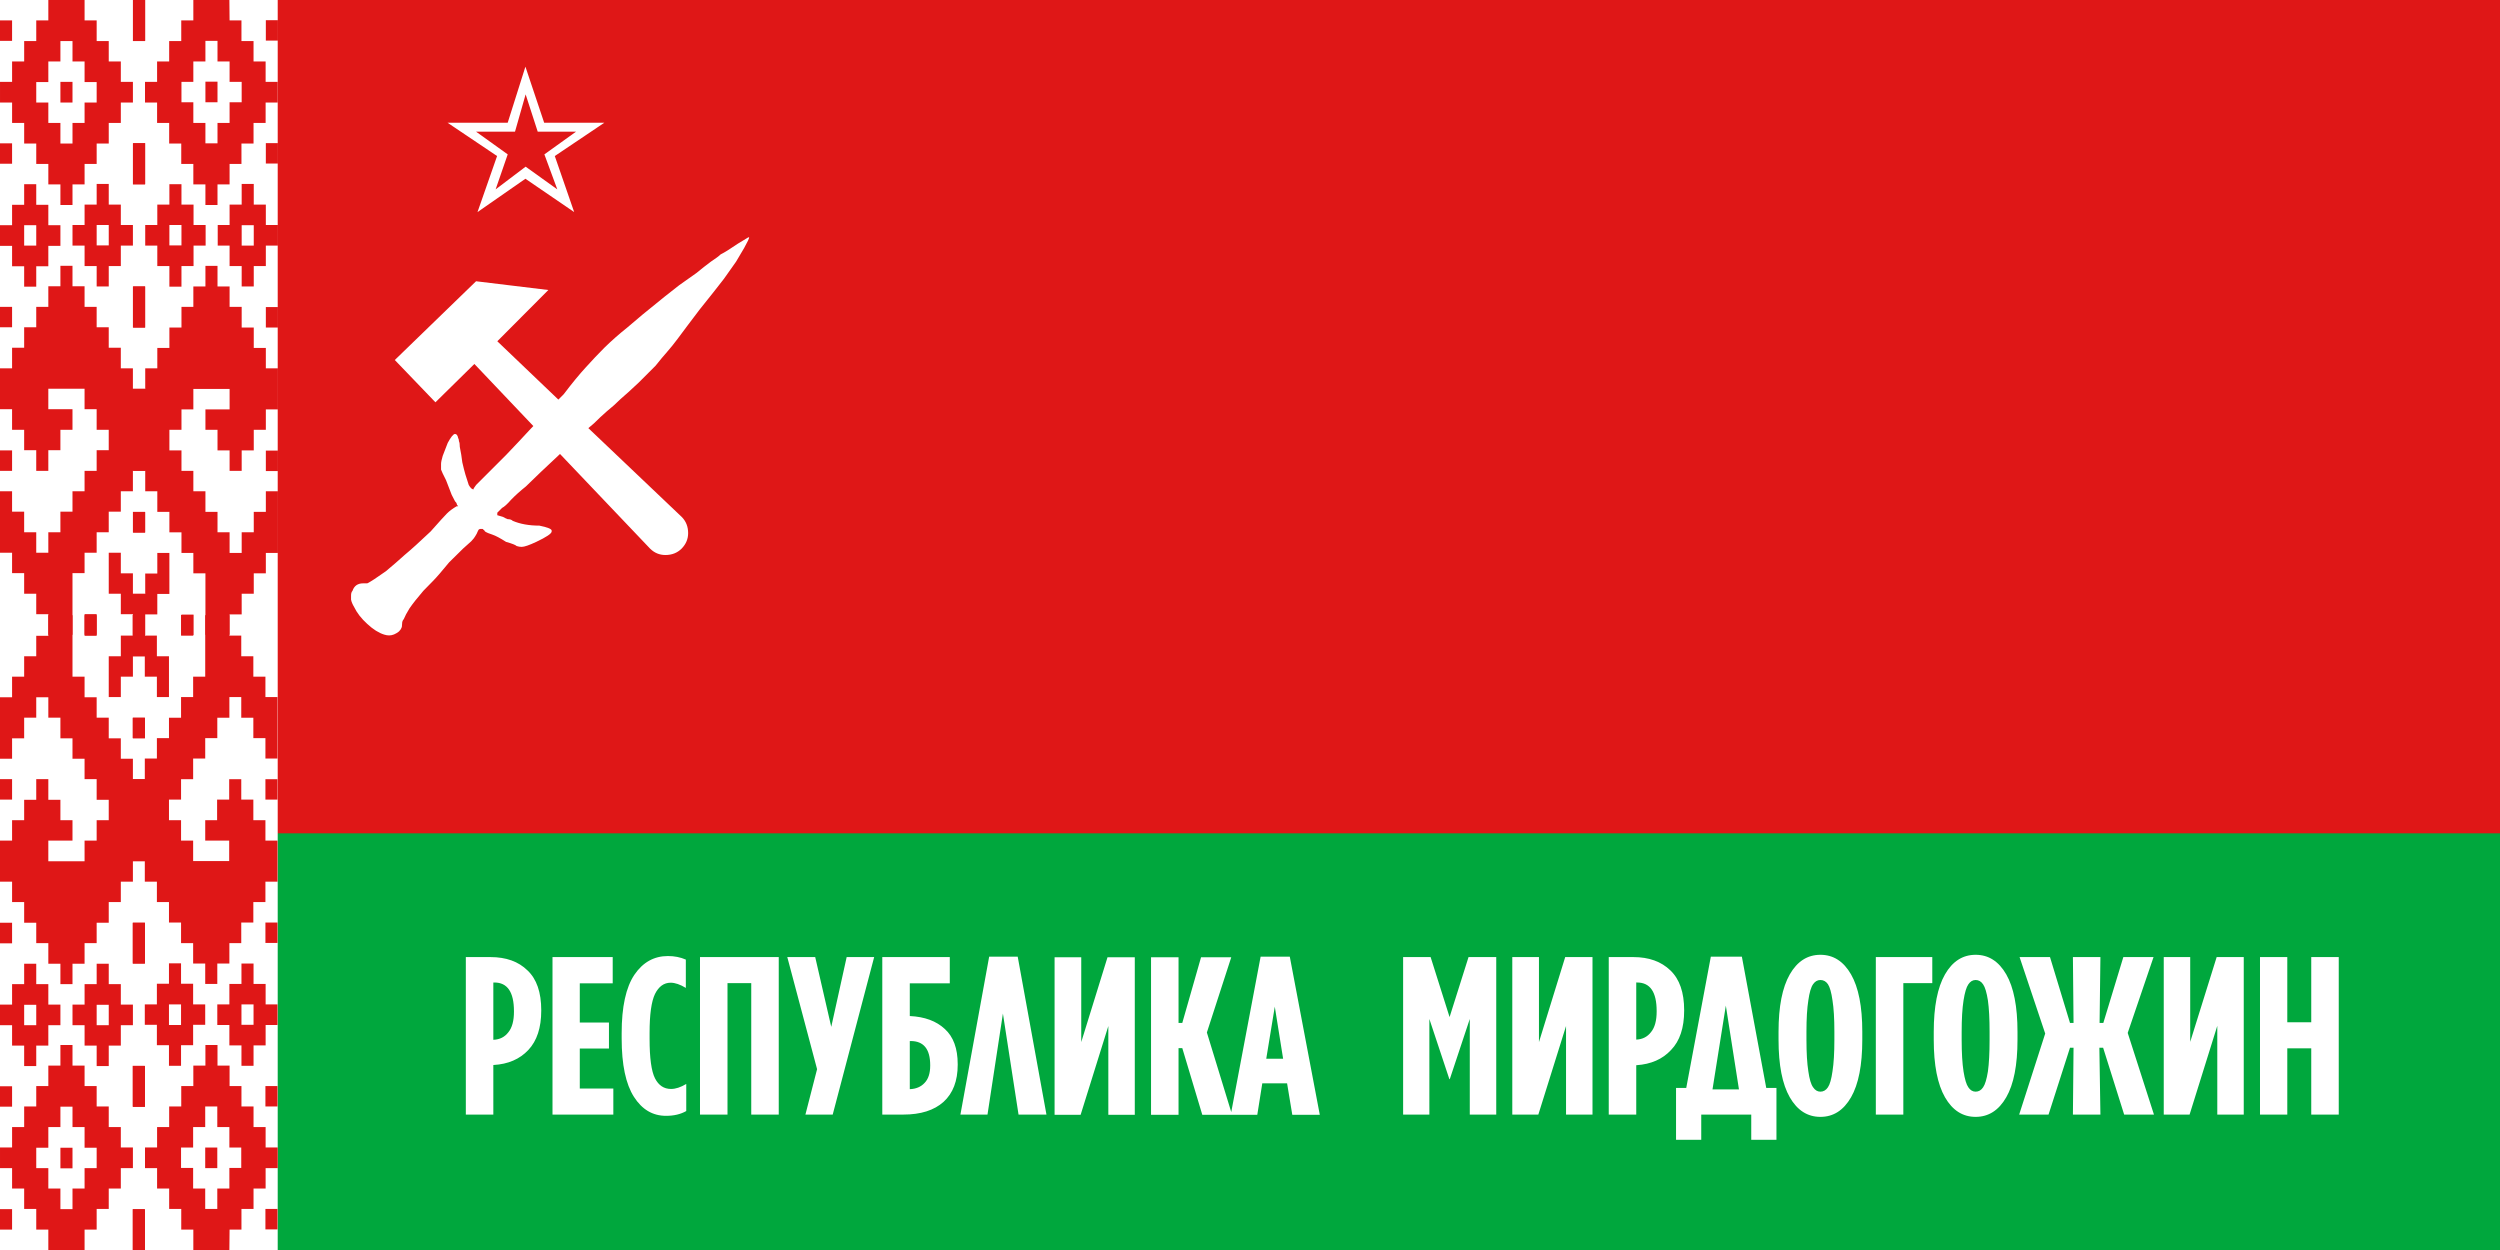 <svg version="3.10" xmlns="http://www.w3.org/2000/svg" width="1200" height="600">
<title>РЕСПУБЛИКА МИРДОГОЖИН</title>
<rect width="1200" height="600" style="fill:rgb(223,23,23)"/>
<path id="Слой" style="fill:rgb(0,167,61)" d="m0 400h1200v200h-1200z"/>
<g id="Text" style="fill:white" >
<path id="РЕСПУБЛИКА МИРДОГОЖИН" d="m236.8 535h-13.2v-75.6h11.8q11.3 0 17.8 6.4 6.6 6.2 6.6 19.1v0.2q0 12.3-6.2 18.9-6.2 6.6-16.7 7.2h-0.1zm0-63.4v27.5h0.1q4.5-0.2 7.1-3.6 2.7-3.3 2.7-9.9v-0.2q0-13.8-9.4-13.8zm57.6 63.4h-29.2v-75.6h28.9v12.6h-15.8v18.8h14v12.5h-14v19.2h16.1zm25.3 0.6q-9.6 0-15.4-9.1-5.9-9.2-5.9-28v-2.6q0-18.9 6.1-28 6.1-9 16.1-9 4.7 0 8.6 1.7v13.6q-4.1-2.5-7.3-2.5-4.8 0-7.5 5.4-2.6 5.4-2.6 18.7v2.8q0 13.9 2.6 19 2.6 5.1 7.7 5.1 3.3 0 7.3-2.4v13q-4 2.3-9.7 2.3zm29.5-0.6h-13.2v-75.6h37.8v75.6h-13.2v-63.1h-11.4zm70.4-75.6l-19.9 75.6h-13.1l5.6-21.8-14.3-53.8h13.4l7.7 33.5 7.4-33.5zm14 75.6h-10.1v-75.6h32.4v12.6h-19.2v15.7q10.7 0.5 16.8 6.2 6.2 5.6 6.2 16.9v0.3q0 11.6-6.8 17.8-6.8 6.1-19.3 6.1zm3.1-35.3v23.1h0.1q4.4-0.2 7-3 2.7-2.8 2.7-8.3v-0.2q0-11.6-9.4-11.6zm38.1-40.5h13.7l13.8 75.8h-13.4l-7.5-48.5-7.4 48.5h-13zm69.9 0.3v75.6h-12.7v-42.6l-13.3 42.6h-12.5v-75.6h12.8v40.7l12.6-40.7zm21 75.6h-13.2v-75.6h13.2v31.5h1.8l9-31.5h14.5l-11.7 36.1 11.7 38.2 14.1-74.6h14l14.4 75.9h-13.2l-2.5-15.1h-11.9l-2.4 15.1h-26.4l-9.6-32h-1.8zm46.2-51.9l-4.1 25h8.1zm74.2 51.8h-12.6v-75.6h13.2l9.1 28.8 9.1-28.8h13.3v75.6h-12.7v-45.9l-9.6 28.9h-0.2l-9.6-28.9zm78.3-75.6v75.6h-12.7v-42.5l-13.3 42.5h-12.5v-75.6h12.8v40.8l12.6-40.8zm21 75.6h-13.2v-75.6h11.8q11.2 0 17.8 6.4 6.6 6.3 6.6 19.1v0.2q0 12.4-6.3 18.9-6.1 6.6-16.6 7.3h-0.1zm0-63.4v27.4h0.1q4.4-0.2 7-3.6 2.7-3.3 2.7-9.9v-0.2q0-13.7-9.4-13.7zm19.1 75.5v-24.9h4.9l11.8-63h14.9l11.7 63h4.9v24.9h-12.1v-12.1h-24v12.1zm30.2-24.2l-6.3-40.2-6.4 40.2zm53.8 3.8q-5.4 9.4-14.7 9.4-9.3 0-14.7-9.4-5.4-9.4-5.4-27.6v-3.9q0-18.1 5.4-27.5 5.4-9.4 14.7-9.4 9.3 0 14.7 9.4 5.4 9.4 5.4 27.5v3.9q0 18.2-5.4 27.6zm-18.2-4.8q1.4 2.1 3.5 2.1 2.2 0 3.6-2.1 1.4-2 2.2-7.7 0.9-5.7 0.9-15.1v-3.9q0-9.4-0.9-15-0.8-5.7-2.2-7.8-1.4-2-3.6-2-2.1 0-3.5 2-1.5 2.1-2.3 7.8-0.9 5.6-0.9 15v3.9q0 9.4 0.9 15.1 0.8 5.7 2.3 7.7zm43.3 13.1h-13.2v-75.6h27.1v12.5h-13.9zm49.4-8.3q-5.4 9.4-14.7 9.4-9.3 0-14.7-9.4-5.4-9.4-5.4-27.6v-3.8q0-18.2 5.4-27.6 5.4-9.4 14.7-9.4 9.3 0 14.7 9.4 5.4 9.4 5.4 27.6v3.8q0 18.2-5.4 27.6zm-18.2-4.8q1.4 2.1 3.5 2.1 2.2 0 3.6-2.1 1.4-2 2.3-7.6 0.8-5.8 0.8-15.2v-3.8q0-9.4-0.8-15.1-0.9-5.7-2.3-7.7-1.4-2.1-3.6-2.1-2.1 0-3.5 2.1-1.4 2-2.3 7.7-0.9 5.7-0.9 15.1v3.8q0 9.4 0.9 15.2 0.9 5.6 2.3 7.6zm36.9-25.8l-12.3-36.7h14.6l9.6 31.6h1.7l-0.3-31.6h13.2l-0.4 31.6h1.8l9.6-31.6h14.5l-12.4 36.4 12.6 39.2h-14.3l-10.1-32.1h-1.8l0.5 32.1h-13.2l0.3-32.1h-1.7l-10.3 32.1h-14.1zm95.3-36.7v75.6h-12.7v-42.6l-13.3 42.6h-12.4v-75.6h12.7v40.7l12.7-40.7zm20.9 75.6h-13.1v-75.6h13.1v31.3h11.5v-31.3h13.2v75.6h-13.2v-31.8h-11.5z"/>
<path id="Сло1" d="m0 0h133.3v600h-133.3z"/>
<path id="Советский Союз" d="m290.1 58.9l-23.8 16 9.3 26.9-23.4-16-23 16 9.4-26.9-23.8-16h28.9l8.5-26.9 9 26.9zm-61.6 4.3l15.2 10.9-5.8 16.8 14.4-10.9 15.2 10.9-6.2-16.8 15.2-10.9h-18.4l-5.8-17.9-5.1 17.9zm23.8 170.4q-3.9 3.1-7 6.3-2.7 3.1-4.3 3.9-2 1.9-2.3 2.3 0 0.4 0 1.2 1.5 0.4 2.7 0.8 1.2 0.7 2.3 1.1 1.6 0 2.4 0.8 5.4 2.3 12.8 2.3 5.9 1.2 5.9 2.4v0.4q0 1.5-7.4 5-5.1 2.4-7 2.4-1.2 0-2.4-0.4-0.8-0.8-5.1-2-4.2-2.7-6.6-3.5-2.3-0.7-3.5-1.5-0.4-0.8-0.8-0.8 0-0.4-0.4-0.4h-1.1q-0.4 0-0.8 0.4 0 0-0.4 0.8-0.4 1.1-1.2 2.3-0.4 0.8-1.9 2.4-1.2 1.1-3.9 3.5-2.4 2.3-6.7 6.6-5.4 6.6-7.8 9l-4.6 4.7q-4.3 5-6.7 8.5-1.9 3.1-2.7 5.1-0.8 0.8-0.8 2.3 0 1.6-0.4 2 0 0.4-1.1 1.6-2.4 1.9-4.7 1.9-1.2 0-2.4-0.4-3.9-1.2-8.1-5.1-4.3-3.9-6.3-8.1-1.2-2-1.5-3.6 0-1.5 0-1.9 0-1.6 0.7-2.3 1.2-3.6 5.1-3.6h2q2.3-1.1 8.9-5.8 4.7-3.9 9-7.8 4.7-3.9 12.5-11.3 6.2-7 7.8-8.6 1.9-1.9 4.7-3.5h0.7q-0.7-0.8-0.7-1.2 0-0.4-0.8-1.2-0.8-1.5-1.6-3.1-0.8-1.9-2.7-7-2-3.9-2.4-5.1 0-1.1 0-2.7 0-1.2 0.8-3.9 1.2-3.1 2.4-6.2 2.3-4.3 3.5-4.3 1.1 0 1.5 1.9 0.4 0.8 0.4 1.6 0.4 0.8 0.4 2.7 0.8 3.9 1.2 7.4 0.8 3.5 1.5 5.9 0.8 2.7 1.6 5 1.2 2 2 2v0.4q0.3-0.8 1.5-2.4l14.4-14.4q6.7-7 11-11.7l2.1-2.2-28.3-29.8-18.7 18.4-19.5-20.3 39-37.8 34.7 4.2-24.5 24.6 29.3 28 2.6-2.6q5.9-7.8 10.6-12.9 4.6-5.1 8.9-9.4 5.1-5 11-9.7 5.8-5.1 17.9-14.8 3.1-2.4 7-5.5 4.3-3.1 8.2-5.8 3.9-3.2 7-5.5 3.5-2.3 4.7-3.5 1.6-0.8 3.5-2 2.4-1.5 4.7-3.1l5.1-3.1h0.4q0 0.8-2.4 5.1-2.3 3.9-3.9 6.6-1.9 2.7-5.8 8.2-3.9 5.1-11.7 14.8-3.2 4.3-5.9 7.8-2.3 3.1-4.7 6.3-2.3 3.1-5 6.2-2.4 2.7-5.5 6.6-2.7 2.7-8.2 8.2-5.4 5.1-8.6 7.8-3.1 3.1-6.6 5.9-3.1 2.7-6.2 5.8-1.2 1.1-2.7 2.3l44.8 42.6q3.1 3.1 3.1 7.8 0 4.2-3.1 7.4-3.1 3.1-7.8 3.1-4.3 0-7.4-3.1l-43.2-45.4q-10.1 9.4-16.5 15.7z"/>
</g>
<g id="a" style="fill:rgb(223,23,23)">
<path d="m23.2 0h17.4v9.8h5.8v9.9h5.8v9.8h5.8v9.8h5.8v9.9h-5.8v9.8h-5.8v9.9h-5.8v9.8h-5.8v9.8h-5.8v9.9h-5.8v-9.9h-5.8v-9.8h-5.8v-9.8h-5.8v-9.9h-5.8v-9.8h-5.8v-9.9h5.8v-9.8h5.8v-9.8h5.8v-9.9h5.8zm5.8 29.5h-5.8v9.9h-5.8v9.8h5.8v9.8h5.8v9.9h5.8v-9.9h5.8v-9.8h5.8v-9.8h-5.8v-9.9h-5.8v-9.8h-5.8zm0 9.8h5.8v9.9h-5.8zm-29-29.5h5.8v9.8h-5.8zm0 59h5.8v9.8h-5.8zm63.8-68.8h5.8v19.7h-5.8zm0 68.8h5.8v19.7h-5.8zm-52.2 19.6h5.8v9.9h5.8v9.8h5.8v9.9h-5.8v9.8h-5.8v9.8h-5.8v-9.8h-5.8v-9.8h-5.8v-9.9h5.8v-9.8h5.8zm0 29.5h5.8v-9.8h-5.8zm34.8-29.6h5.8v9.9h5.8v9.8h5.8v9.9h-5.8v9.8h-5.8v9.8h-5.8v-9.8h-5.8v-9.8h-5.8v-9.9h5.8v-9.8h5.8zm0 29.5h5.8v-9.8h-5.8zm-46.4 59h5.8v-9.9h5.8v-9.8h5.8v-9.8h5.8v-9.9h5.8v-9.8h5.8v9.8h5.8v9.9h5.8v9.8h5.8v9.8h5.8v9.9h5.8v9.8h5.8v39.4h-5.8v9.8h-5.8v9.8h-5.8v9.9h-5.8v9.8h-5.8v9.8h-5.8v29.6h-11.6v-9.9h-5.8v-9.8h-5.8v-9.9h-5.8v-9.8h-5.8v-29.5h5.8v9.8h5.8v9.9h5.8v9.8h5.8v-9.8h5.8v-9.9h5.8v-9.8h5.8v-9.8h5.8v-9.9h5.8v-9.8h-5.8v-9.9h-5.8v-9.8h-17.4v9.8h11.6v9.9h-5.8v9.8h-5.8v9.9h-5.8v-9.9h-5.8v-9.8h-5.8v-9.9h-5.8zm63.8-39.3h5.8v19.7h-5.8zm-63.8 9.8h5.8v9.8h-5.8zm0 68.9h5.8v9.8h-5.8zm63.8 29.5h5.8v9.9h-5.8zm-11.6 19.6h5.8v9.9h5.8v9.8h5.8v19.7h-5.8v-9.9h-5.8v-9.8h-5.8zm-11.6 29.5h5.8v9.9h-5.8z"/>
<path d="m110.2 9.8h5.7v9.9h5.8v9.8h5.8v9.8h5.8v9.9h-5.8v9.8h-5.8v9.9h-5.8v9.8h-5.7v9.8h-5.8v9.9h-5.8v-9.9h-5.8v-9.8h-5.8v-9.8h-5.8v-9.9h-5.8v-9.8h-5.8v-9.9h5.8v-9.8h5.8v-9.8h5.8v-9.9h5.8v-9.8h17.3zm-5.8 9.8h-5.8v9.9h-5.8v9.8h-5.7v9.8h5.7v9.9h5.8v9.8h5.8v-9.8h5.8v-9.9h5.8v-9.8h-5.8v-9.8h-5.8zm-5.8 19.6h5.8v9.9h-5.8zm29-29.5h5.8v9.8h-5.8zm0 59h5.8v9.8h-5.8zm-63.7-68.8h5.8v19.7h-5.8zm0 68.8h5.8v19.7h-5.8zm57.9 29.5h5.8v9.8h5.8v9.9h-5.8v9.8h-5.8v9.8h-5.8v-9.8h-5.8v-9.8h-5.7v-9.9h5.7v-9.8h5.8v-9.9h5.8zm-5.8 19.7h5.8v-9.8h-5.8zm-28.9-19.7h5.8v9.8h5.8v9.9h-5.8v9.8h-5.8v9.9h-5.8v-9.9h-5.8v-9.8h-5.8v-9.9h5.8v-9.8h5.8v-9.8h5.8zm-5.8 19.6h5.8v-9.8h-5.8zm52.1 78.7h-5.8v9.8h-5.8v9.9h-5.8v9.8h-5.8v-9.8h-5.8v-9.9h-5.8v-9.8h11.6v-9.8h-17.4v9.8h-5.7v9.8h-5.8v9.9h5.8v9.8h5.7v9.8h5.8v9.9h5.8v9.8h5.8v9.9h5.8v-9.9h5.8v-9.8h5.8v-9.9h5.8v29.6h-5.8v9.8h-5.8v9.8h-5.8v9.9h-5.8v9.8h-11.6v-29.5h-5.8v-9.8h-5.7v-9.9h-5.8v-9.8h-5.8v-9.9h-5.8v-9.8h-5.8v-39.3h5.8v-9.9h5.8v-9.8h5.8v-9.8h5.8v-9.9h5.7v-9.8h5.8v-9.9h5.8v9.9h5.8v9.8h5.8v9.9h5.8v9.8h5.8v9.8h5.8zm-63.7-39.3h-5.8v-19.7h5.8zm57.9-9.8h5.8v9.8h-5.8zm0 68.9h5.8v9.8h-5.8zm-57.9 39.3h-5.8v-9.8h5.8zm11.6 29.5h-5.8v9.8h-5.8v9.9h-5.8v-19.7h5.8v-9.8h5.8v-9.9h5.8zm5.8 9.9h5.8v9.9h-5.8z"/>
<path d="m23.2 590.2h-5.8v-9.9h-5.8v-9.8h-5.8v-9.8h-5.8v-9.9h5.8v-9.8h5.8v-9.9h5.8v-9.8h5.8v-9.8h5.8v-9.9h5.8v9.9h5.8v9.8h5.8v9.8h5.8v9.9h5.8v9.8h5.8v9.9h-5.8v9.8h-5.8v9.8h-5.8v9.9h-5.8v9.8h-17.4zm5.8-9.8h5.8v-9.9h5.8v-9.8h5.8v-9.8h-5.8v-9.9h-5.8v-9.8h-5.8v9.8h-5.8v9.9h-5.8v9.8h5.8v9.8h5.8zm0-29.5h5.8v9.9h-5.8zm-29 29.5h5.8v9.8h-5.8zm0-59h5.8v9.8h-5.8zm63.8 59.1h5.8v19.6h-5.8zm0-68.8h5.8v19.6h-5.8zm-52.2-9.8h-5.8v-9.8h-5.8v-9.9h5.8v-9.8h5.8v-9.8h5.8v9.8h5.8v9.8h5.8v9.9h-5.8v9.8h-5.8v9.8h-5.8zm0-9.8h5.8v-9.8h-5.8zm34.8 9.8h-5.8v-9.8h-5.8v-9.9h5.8v-9.8h5.8v-9.8h5.8v9.8h5.8v9.8h5.8v9.9h-5.8v9.8h-5.8v9.8h-5.8zm0-9.8h5.8v-9.8h-5.8zm-46.4-88.6h5.8v-9.8h5.8v-9.8h5.8v-9.9h5.8v9.9h5.8v9.8h5.8v9.8h-11.6v9.9h17.4v-9.9h5.8v-9.8h5.8v-9.8h-5.8v-9.9h-5.8v-9.8h-5.8v-9.8h-5.8v-9.9h-5.8v-9.8h-5.8v9.8h-5.8v9.9h-5.8v9.8h-5.8v-29.5h5.8v-9.9h5.8v-9.8h5.8v-9.8h5.8v-9.9h11.6v29.5h5.8v9.9h5.8v9.8h5.8v9.9h5.8v9.8h5.8v9.8h5.8v39.4h-5.8v9.8h-5.8v9.8h-5.8v9.9h-5.8v9.8h-5.8v9.9h-5.8v9.8h-5.8v-9.8h-5.8v-9.9h-5.8v-9.8h-5.8v-9.9h-5.8v-9.8h-5.8zm63.8 39.4h5.8v19.6h-5.8zm-63.8 0h5.8v9.9h-5.8zm0-68.9h5.8v9.8h-5.8zm63.8-29.5h5.8v9.9h-5.8zm-11.6-29.5h5.8v-9.9h5.8v-9.9h5.8v19.8h-5.8v9.8h-5.8v9.8h-5.8zm-11.6-19.7h5.8v9.9h-5.8z"/>
<path d="m110.1 600h-17.3v-9.8h-5.8v-9.9h-5.8v-9.8h-5.8v-9.8h-5.8v-9.9h5.8v-9.8h5.8v-9.9h5.8v-9.8h5.8v-9.8h5.8v-9.9h5.8v9.9h5.8v9.8h5.7v9.8h5.8v9.9h5.8v9.8h5.8v9.9h-5.8v9.8h-5.8v9.8h-5.8v9.9h-5.7zm-5.8-29.5h5.8v-9.9h5.7v-9.8h-5.7v-9.8h-5.8v-9.9h-5.8v9.9h-5.8v9.8h-5.8v9.8h5.8v9.9h5.8v9.8h5.8zm-5.8-19.7h5.8v9.9h-5.8zm28.9 29.5h5.8v9.8h-5.8zm0-59h5.8v9.8h-5.8zm-63.7 59.1h5.8v19.6h-5.8zm0-68.8h5.8v19.6h-5.8zm58 0h-5.8v-9.8h-5.8v-9.8h-5.8v-9.9h5.8v-9.8h5.8v-9.8h5.8v9.8h5.8v9.8h5.7v9.9h-5.7v9.8h-5.8zm-5.8-19.7h5.8v-9.8h-5.8zm-29 19.7h-5.8v-9.9h-5.8v-9.8h-5.8v-9.8h5.8v-9.9h5.8v-9.8h5.8v9.8h5.8v9.9h5.8v9.8h-5.8v9.8h-5.8zm-5.8-19.6h5.8v-9.9h-5.8zm52.1-68.8h-5.8v9.8h-5.8v9.8h-5.8v9.9h-5.7v9.8h-5.8v9.8h-5.8v-9.8h-5.8v-9.8h-5.8v-9.9h-5.8v-9.8h-5.8v-9.8h-5.8v-9.9h-5.8v-39.3h5.8v-9.9h5.8v-9.8h5.8v-9.8h5.8v-9.9h5.8v-9.8h5.8v-29.5h11.6v9.8h5.7v9.9h5.8v9.8h5.8v9.8h5.8v29.5h-5.8v-9.8h-5.8v-9.8h-5.8v-9.9h-5.7v9.9h-5.8v9.8h-5.8v9.8h-5.8v9.9h-5.8v9.8h-5.8v9.9h5.8v9.8h5.8v9.8h17.3v-9.8h-11.5v-9.8h5.7v-9.9h5.8v-9.8h5.8v9.8h5.8v9.9h5.8v9.8h5.8zm-63.7 39.3h-5.8v-19.6h5.8zm57.9-19.7h5.8v9.8h-5.8zm0-68.8h5.8v9.8h-5.8zm-57.9-19.7h-5.8v-9.8h5.8zm11.6-19.7h-5.8v-9.8h-5.8v-9.8h-5.8v-19.8h5.8v9.9h5.8v9.9h5.8zm5.8-39.4h5.8v9.9h-5.8z"/>
</g>
</svg>